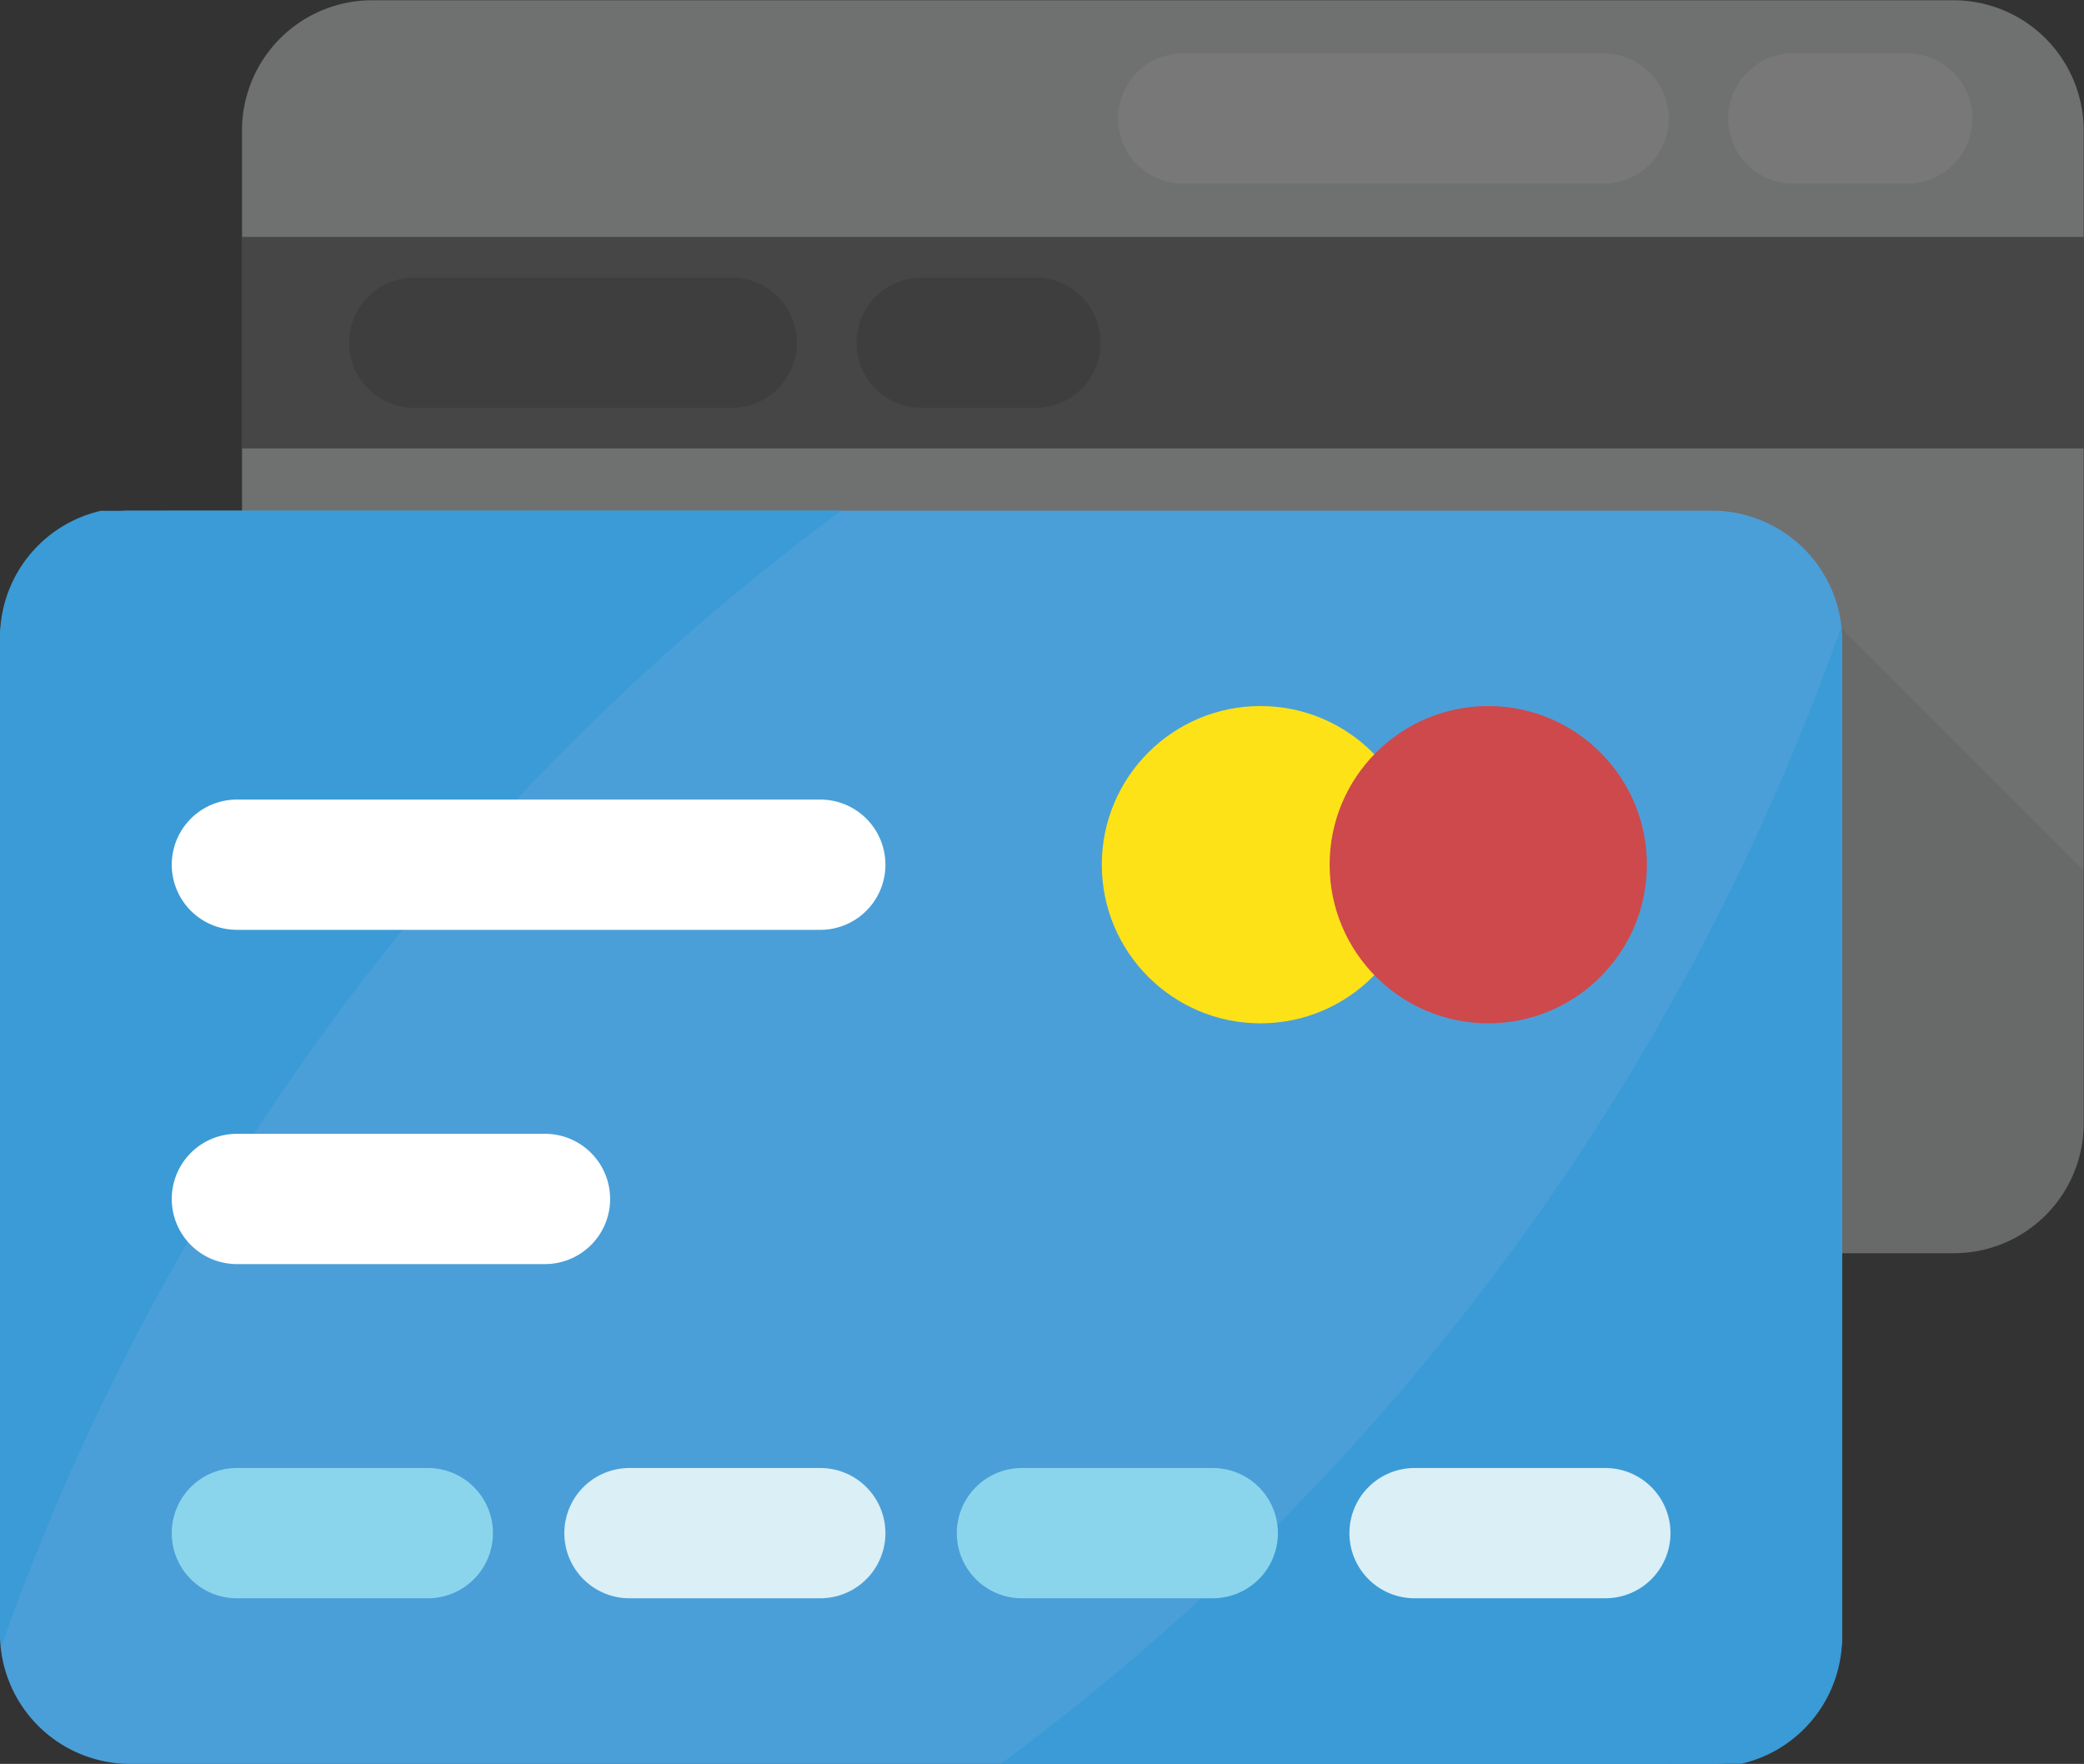 <svg xmlns="http://www.w3.org/2000/svg" width="56.911" height="48.167" viewBox="0 0 56.911 48.167"><rect x="0" y="0" width="56.911" height="48.167" fill="#333333" stroke="none"/><g transform="translate(0 -39.336)"><path d="M109.749,42.893V70a3.545,3.545,0,0,1-3.557,3.557H63.013A3.545,3.545,0,0,1,59.456,70v-27.1a3.556,3.556,0,0,1,3.557-3.557h43.18A3.556,3.556,0,0,1,109.749,42.893Z" transform="translate(-52.847)" fill="#6f7070"/><rect width="50.311" height="5.776" transform="translate(6.6 45.806)" fill="#464646"/><g transform="translate(30.534 40.793)"><path d="M287.96,52.44H276.482a1.778,1.778,0,0,0,0,3.557H287.96a1.778,1.778,0,0,0,0-3.557Z" transform="translate(-274.704 -52.44)" fill="#787878"/><path d="M429.481,52.44h-3.11a1.778,1.778,0,0,0,0,3.557h3.11a1.778,1.778,0,0,0,0-3.557Z" transform="translate(-407.932 -52.44)" fill="#787878"/></g><g transform="translate(9.534 46.916)"><path d="M96.226,107.528H87.554a1.778,1.778,0,1,0,0,3.557h8.672a1.778,1.778,0,1,0,0-3.557Z" transform="translate(-85.776 -107.528)" fill="#3e3e3e"/><path d="M215.335,107.528h-3.109a1.778,1.778,0,1,0,0,3.557h3.109a1.778,1.778,0,1,0,0-3.557Z" transform="translate(-196.591 -107.528)" fill="#3e3e3e"/></g><g transform="translate(49.041 56.48)" opacity="0.07"><path d="M449.077,200.209v6.882a3.544,3.544,0,0,1-3.557,3.557h-4.3l1.227-17.073Z" transform="translate(-441.216 -193.576)" fill="#010101"/></g><path d="M46.751,199.014H3.557A3.556,3.556,0,0,1,0,195.457V168.349a3.557,3.557,0,0,1,3.557-3.557H46.751a3.557,3.557,0,0,1,3.557,3.557v27.107A3.557,3.557,0,0,1,46.751,199.014Z" transform="translate(0 -111.511)" fill="#4b9fd8"/><g transform="translate(0 53.281)"><path d="M22.977,164.792A65.767,65.767,0,0,0,.036,195.808,3.465,3.465,0,0,1,0,195.363v-27.1a3.549,3.549,0,0,1,2.757-3.468Z" transform="translate(0 -164.792)" fill="#3a9bd6"/><path d="M245.9,224.655a65.766,65.766,0,0,0,22.941-31.015,3.462,3.462,0,0,1,.036.445v27.1a3.549,3.549,0,0,1-2.757,3.468Z" transform="translate(-218.572 -190.434)" fill="#3a9bd6"/></g><circle cx="4.332" cy="4.332" r="4.332" transform="translate(30.089 58.616)" fill="#fee218"/><circle cx="4.332" cy="4.332" r="4.332" transform="translate(36.31 58.616)" fill="#cd494c"/><g transform="translate(4.693 61.17)"><path d="M52.416,321.437H44a1.778,1.778,0,1,1,0-3.557h8.414a1.778,1.778,0,0,1,0,3.557Z" transform="translate(-42.224 -308.753)" fill="#fff"/><path d="M59.932,239.325H44a1.778,1.778,0,1,1,0-3.557H59.932a1.778,1.778,0,1,1,0,3.557Z" transform="translate(-42.224 -235.768)" fill="#fff"/></g><path d="M49.2,403.549H43.986a1.778,1.778,0,0,1,0-3.557H49.2a1.778,1.778,0,0,1,0,3.557Z" transform="translate(-37.517 -320.569)" fill="#8bd5ec"/><path d="M145.645,403.549h-5.211a1.778,1.778,0,0,1,0-3.557h5.211a1.778,1.778,0,1,1,0,3.557Z" transform="translate(-123.244 -320.569)" fill="#daeff6"/><path d="M242.077,403.549h-5.211a1.778,1.778,0,0,1,0-3.557h5.211a1.778,1.778,0,0,1,0,3.557Z" transform="translate(-208.958 -320.569)" fill="#8bd5ec"/><path d="M338.509,403.549H333.3a1.778,1.778,0,0,1,0-3.557h5.211a1.778,1.778,0,0,1,0,3.557Z" transform="translate(-294.671 -320.569)" fill="#daeff6"/></g></svg>